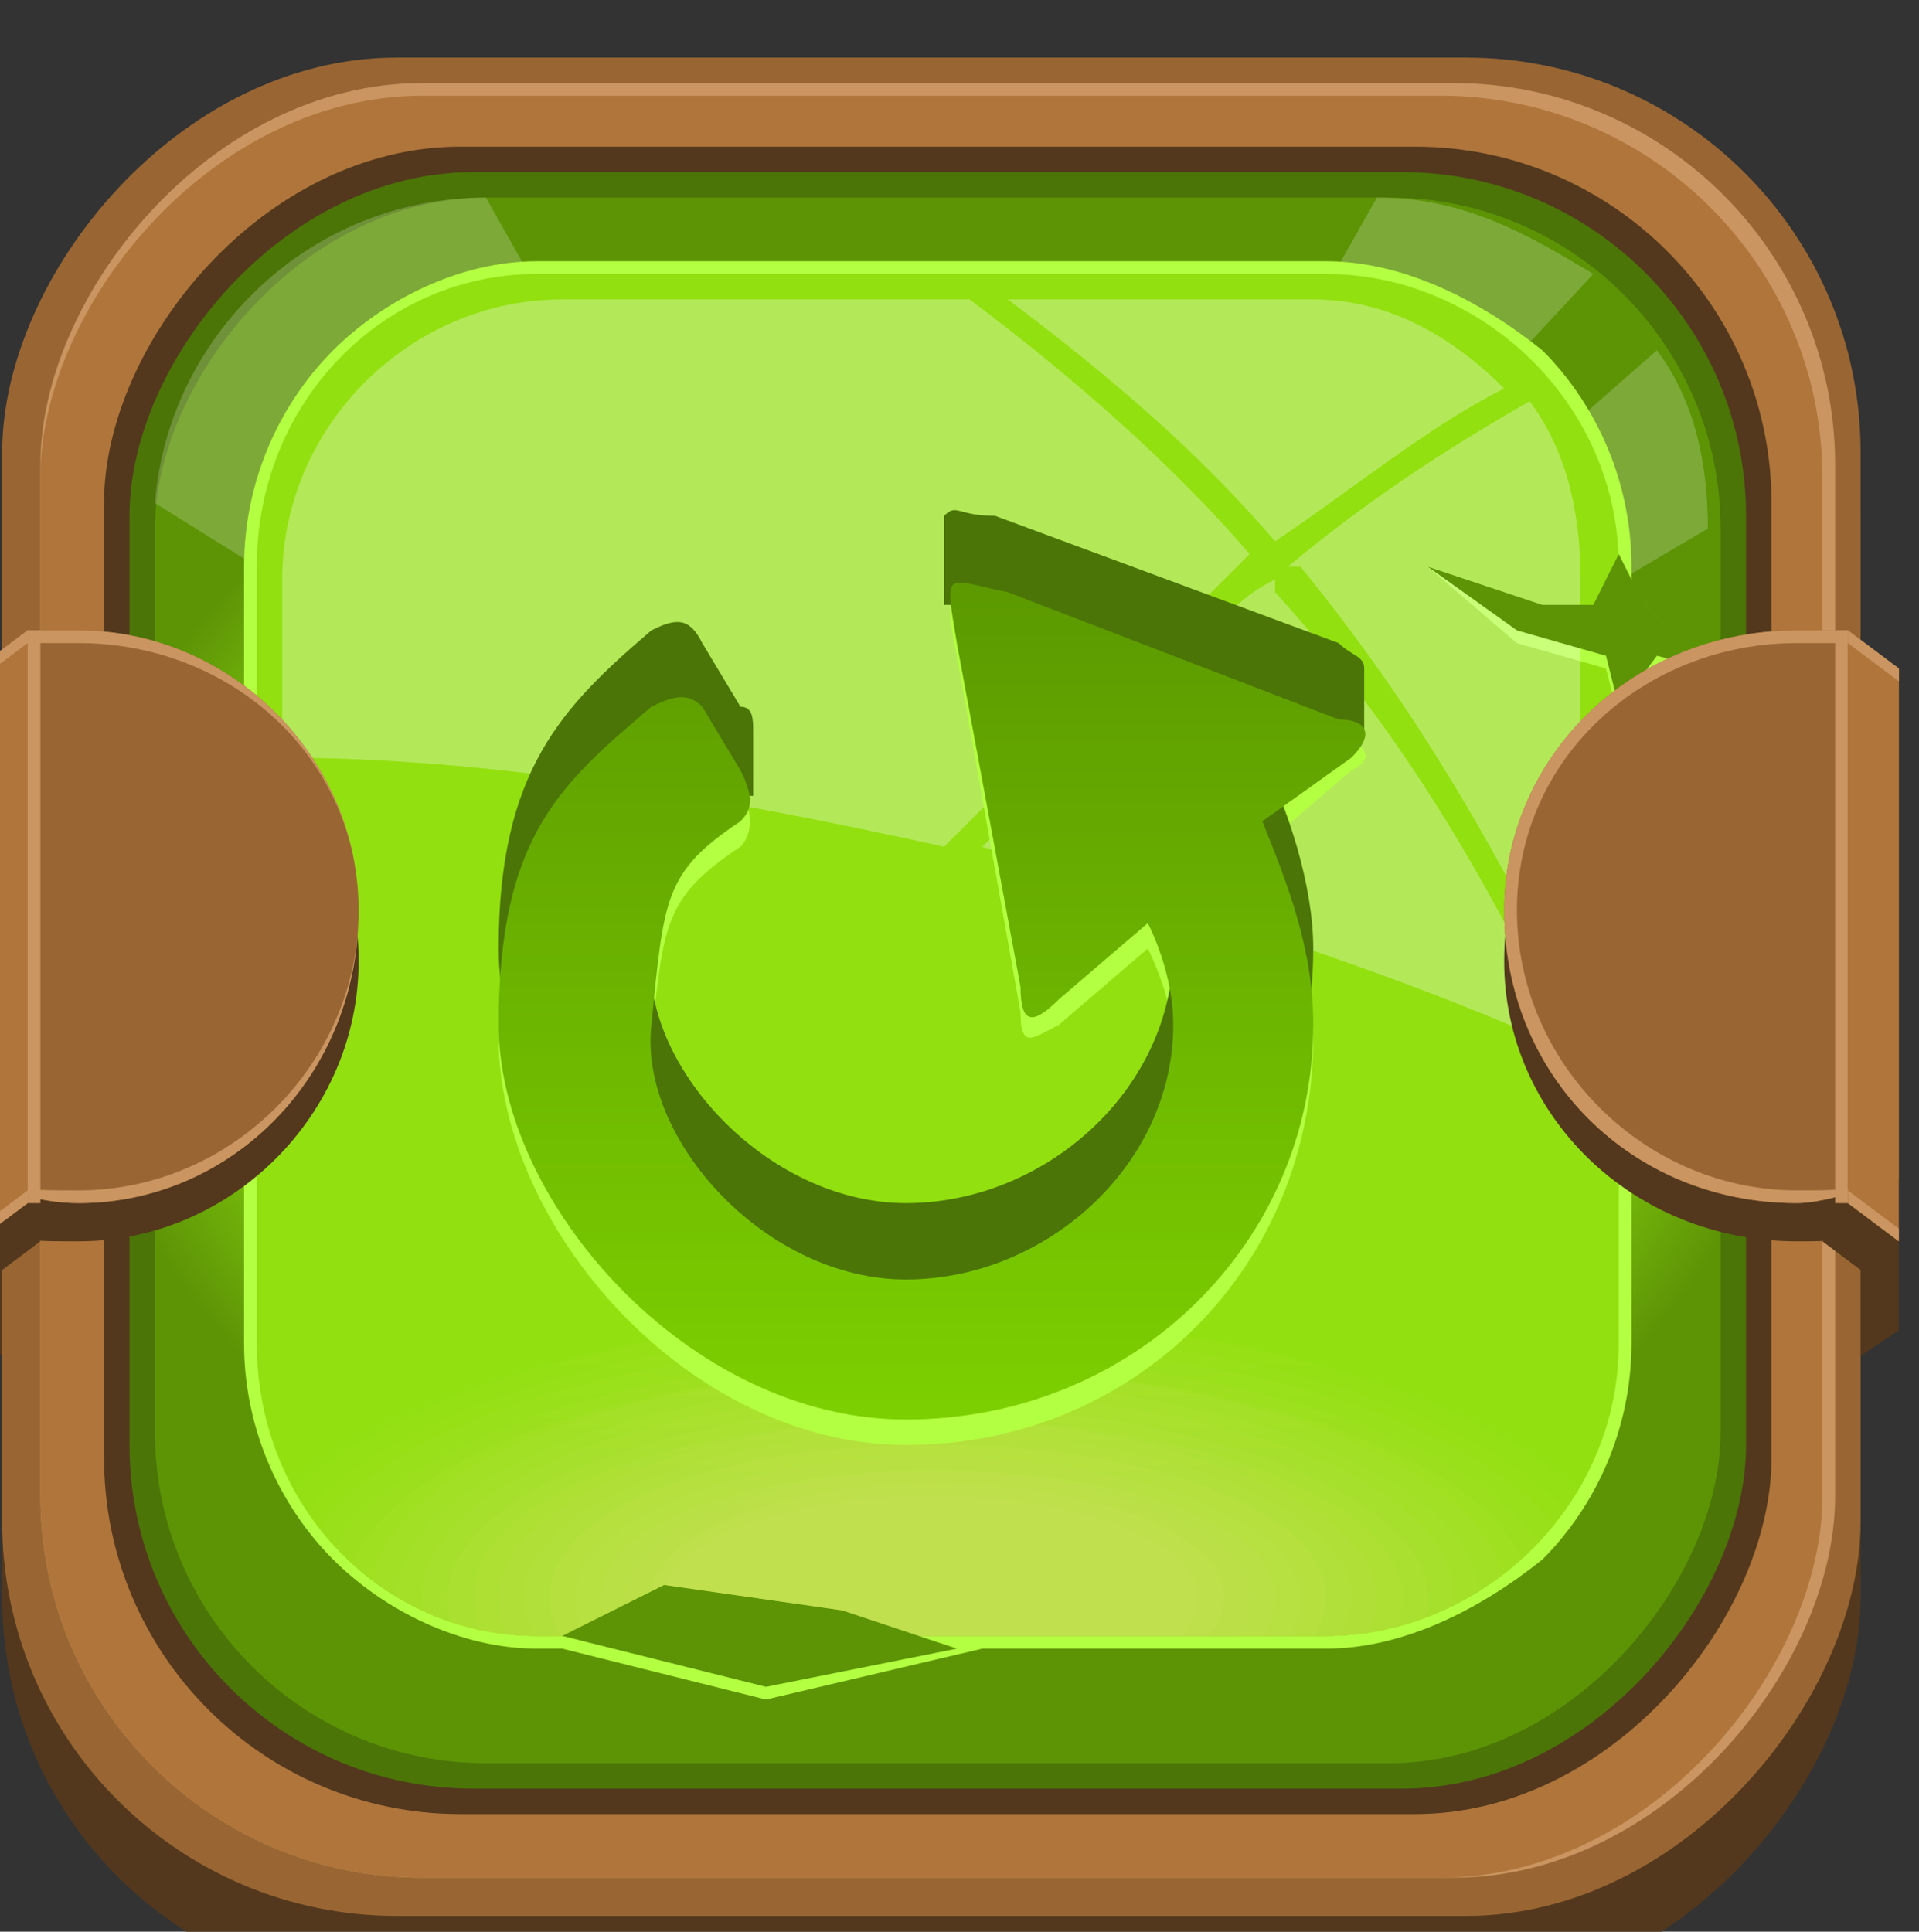 <?xml version="1.0" encoding="UTF-8" standalone="no"?>
<!-- Created with Inkscape (http://www.inkscape.org/) -->

<svg
   width="39.952mm"
   height="40.217mm"
   viewBox="0 0 39.952 40.217"
   version="1.1"
   id="svg57043"
   xmlns:inkscape="http://www.inkscape.org/namespaces/inkscape"
   xmlns:sodipodi="http://sodipodi.sourceforge.net/DTD/sodipodi-0.dtd"
   xmlns:xlink="http://www.w3.org/1999/xlink"
   xmlns="http://www.w3.org/2000/svg"
   xmlns:svg="http://www.w3.org/2000/svg">
  <rect x="0" y="0" width="39.952" height="40.217" fill="#333333" stroke="none"/>
  <sodipodi:namedview
     id="namedview57045"
     pagecolor="#505050"
     bordercolor="#eeeeee"
     borderopacity="1"
     inkscape:showpageshadow="0"
     inkscape:pageopacity="0"
     inkscape:pagecheckerboard="0"
     inkscape:deskcolor="#505050"
     inkscape:document-units="mm"
     showgrid="false" />
  <defs
     id="defs57040">
    <radialGradient
       id="id456"
       gradientUnits="userSpaceOnUse"
       gradientTransform="matrix(6.83717e-5,1.103,-1.438,0.005,5331,1737)"
       xlink:href="#id413"
       cx="1086.78"
       cy="2951.58"
       r="46.995"
       fx="1086.78"
       fy="2951.58">
  </radialGradient>
    <radialGradient
       id="id413"
       gradientUnits="userSpaceOnUse"
       gradientTransform="matrix(6.83717e-5,0.48,-1.438,0.002,875,175)"
       cx="367.621"
       cy="352.63"
       r="141.59"
       fx="367.621"
       fy="352.63">
   <stop
   offset="0"
   style="stop-opacity:1; stop-color:#92E010"
   id="stop14696" />

   <stop
   offset="0.851"
   style="stop-opacity:1; stop-color:#77BA0B"
   id="stop14698" />

   <stop
   offset="1"
   style="stop-opacity:1; stop-color:#5D9406"
   id="stop14700" />

  </radialGradient>
    <radialGradient
       id="id578"
       gradientUnits="userSpaceOnUse"
       gradientTransform="scale(1,1)"
       xlink:href="#id552"
       cx="1086.78"
       cy="1747.63"
       r="53.46"
       fx="1086.78"
       fy="1747.63">
  </radialGradient>
    <radialGradient
       id="id552"
       gradientUnits="userSpaceOnUse"
       gradientTransform="scale(1,1)"
       cx="525.978"
       cy="524.193"
       r="53.46"
       fx="525.978"
       fy="524.193">
   <stop
   offset="0"
   style="stop-opacity:1; stop-color:#BEE62D"
   id="stop14943" />

   <stop
   offset="1"
   style="stop-opacity:1; stop-color:#92E010"
   id="stop14945" />

  </radialGradient>
    <clipPath
       id="id35">
       <path
   d="m 1056,2896 h 62 c 12,0 22,10 22,23 v 61 c 0,13 -10,23 -22,23 h -62 c -12,0 -23,-10 -23,-23 v -61 c 0,-13 11,-23 23,-23 z"
   id="path13924" />

      </clipPath>
    <linearGradient
       id="id684"
       gradientUnits="userSpaceOnUse"
       xlink:href="#id629"
       x1="691.512"
       y1="4696.495"
       x2="691.512"
       y2="4685.035"
       gradientTransform="scale(1.575,0.635)">
  </linearGradient>
    <linearGradient
       id="id629"
       gradientUnits="userSpaceOnUse"
       x1="136.588"
       y1="1781.73"
       x2="136.588"
       y2="1749.41">
   <stop
   offset="0"
   style="stop-opacity:1; stop-color:#92E010"
   id="stop15072" />

   <stop
   offset="1"
   style="stop-opacity:1; stop-color:#BEE62D"
   id="stop15074" />

  </linearGradient>
    <linearGradient
       id="id850"
       gradientUnits="userSpaceOnUse"
       xlink:href="#id745"
       x1="1088.72"
       y1="2983.07"
       x2="1088.72"
       y2="2951.78">
  </linearGradient>
    <linearGradient
       id="id745"
       gradientUnits="userSpaceOnUse"
       x1="136.525"
       y1="2294.75"
       x2="136.525"
       y2="2263.46">
   <stop
   offset="0"
   style="stop-opacity:1; stop-color:#94E013"
   id="stop15256" />

   <stop
   offset="1"
   style="stop-opacity:1; stop-color:#BEE62F"
   id="stop15258" />

  </linearGradient>
    <linearGradient
       id="id1013"
       gradientUnits="userSpaceOnUse"
       xlink:href="#id894"
       x1="1088.66"
       y1="2983.64"
       x2="1088.66"
       y2="2953.37">
  </linearGradient>
    <linearGradient
       id="id894"
       gradientUnits="userSpaceOnUse"
       x1="136.461"
       y1="4192.18"
       x2="136.461"
       y2="4161.92">
   <stop
   offset="0"
   style="stop-opacity:1; stop-color:#96E016"
   id="stop15477" />

   <stop
   offset="1"
   style="stop-opacity:1; stop-color:#BEE530"
   id="stop15479" />

  </linearGradient>
    <linearGradient
       id="id1128"
       gradientUnits="userSpaceOnUse"
       xlink:href="#id1075"
       x1="1088.59"
       y1="2984.2"
       x2="1088.59"
       y2="2954.97">
  </linearGradient>
    <linearGradient
       id="id1075"
       gradientUnits="userSpaceOnUse"
       x1="136.397"
       y1="4361.54"
       x2="136.397"
       y2="4332.31">
   <stop
   offset="0"
   style="stop-opacity:1; stop-color:#99E019"
   id="stop15726" />

   <stop
   offset="1"
   style="stop-opacity:1; stop-color:#BEE532"
   id="stop15728" />

  </linearGradient>
    <linearGradient
       id="id1383"
       gradientUnits="userSpaceOnUse"
       xlink:href="#id1223"
       x1="1088.53"
       y1="2984.77"
       x2="1088.53"
       y2="2956.56">
  </linearGradient>
    <linearGradient
       id="id1223"
       gradientUnits="userSpaceOnUse"
       x1="136.334"
       y1="3502.23"
       x2="136.334"
       y2="3474.02">
   <stop
   offset="0"
   style="stop-opacity:1; stop-color:#9BE01C"
   id="stop15934" />

   <stop
   offset="1"
   style="stop-opacity:1; stop-color:#BEE533"
   id="stop15936" />

  </linearGradient>
    <linearGradient
       id="id1493"
       gradientUnits="userSpaceOnUse"
       xlink:href="#id1385"
       x1="1088.47"
       y1="2985.33"
       x2="1088.47"
       y2="2958.15">
  </linearGradient>
    <linearGradient
       id="id1385"
       gradientUnits="userSpaceOnUse"
       x1="136.27"
       y1="3849.35"
       x2="136.27"
       y2="3822.17">
   <stop
   offset="0"
   style="stop-opacity:1; stop-color:#9DE01F"
   id="stop16160" />

   <stop
   offset="1"
   style="stop-opacity:1; stop-color:#BEE535"
   id="stop16162" />

  </linearGradient>
    <linearGradient
       id="id1722"
       gradientUnits="userSpaceOnUse"
       xlink:href="#id1594"
       x1="1088.4"
       y1="2985.9"
       x2="1088.4"
       y2="2959.74">
  </linearGradient>
    <linearGradient
       id="id1594"
       gradientUnits="userSpaceOnUse"
       x1="136.206"
       y1="4363.24"
       x2="136.206"
       y2="4337.09">
   <stop
   offset="0"
   style="stop-opacity:1; stop-color:#9FE022"
   id="stop16449" />

   <stop
   offset="1"
   style="stop-opacity:1; stop-color:#BFE436"
   id="stop16451" />

  </linearGradient>
    <linearGradient
       id="id1903"
       gradientUnits="userSpaceOnUse"
       xlink:href="#id1748"
       x1="1088.34"
       y1="2986.46"
       x2="1088.34"
       y2="2961.34">
  </linearGradient>
    <linearGradient
       id="id1748"
       gradientUnits="userSpaceOnUse"
       x1="136.143"
       y1="3670.57"
       x2="136.143"
       y2="3645.45">
   <stop
   offset="0"
   style="stop-opacity:1; stop-color:#A1E025"
   id="stop16659" />

   <stop
   offset="1"
   style="stop-opacity:1; stop-color:#BFE438"
   id="stop16661" />

  </linearGradient>
    <linearGradient
       id="id2006"
       gradientUnits="userSpaceOnUse"
       xlink:href="#id1932"
       x1="1088.28"
       y1="2987.02"
       x2="1088.28"
       y2="2962.93">
  </linearGradient>
    <linearGradient
       id="id1932"
       gradientUnits="userSpaceOnUse"
       x1="136.079"
       y1="3851.04"
       x2="136.079"
       y2="3826.95">
   <stop
   offset="0"
   style="stop-opacity:1; stop-color:#A4E028"
   id="stop16911" />

   <stop
   offset="1"
   style="stop-opacity:1; stop-color:#BFE43A"
   id="stop16913" />

  </linearGradient>
    <linearGradient
       id="id2237"
       gradientUnits="userSpaceOnUse"
       xlink:href="#id2112"
       x1="1088.21"
       y1="2987.59"
       x2="1088.21"
       y2="2964.52">
  </linearGradient>
    <linearGradient
       id="id2112"
       gradientUnits="userSpaceOnUse"
       x1="136.015"
       y1="4364.93"
       x2="136.015"
       y2="4341.86">
   <stop
   offset="0"
   style="stop-opacity:1; stop-color:#A6E02B"
   id="stop17155" />

   <stop
   offset="1"
   style="stop-opacity:1; stop-color:#BFE33B"
   id="stop17157" />

  </linearGradient>
    <linearGradient
       id="id2447"
       gradientUnits="userSpaceOnUse"
       xlink:href="#id2318"
       x1="1088.15"
       y1="2988.15"
       x2="1088.15"
       y2="2966.11">
  </linearGradient>
    <linearGradient
       id="id2318"
       gradientUnits="userSpaceOnUse"
       x1="369.831"
       y1="389.205"
       x2="369.831"
       y2="367.165">
   <stop
   offset="0"
   style="stop-opacity:1; stop-color:#A8E02E"
   id="stop17437" />

   <stop
   offset="1"
   style="stop-opacity:1; stop-color:#BFE33D"
   id="stop17439" />

  </linearGradient>
    <linearGradient
       id="id2626"
       gradientUnits="userSpaceOnUse"
       xlink:href="#id2504"
       x1="1088.08"
       y1="2988.72"
       x2="1088.08"
       y2="2967.7">
  </linearGradient>
    <linearGradient
       id="id2504"
       gradientUnits="userSpaceOnUse"
       x1="135.888"
       y1="1109.95"
       x2="135.888"
       y2="1088.94">
   <stop
   offset="0"
   style="stop-opacity:1; stop-color:#AAE030"
   id="stop17687" />

   <stop
   offset="1"
   style="stop-opacity:1; stop-color:#BFE33E"
   id="stop17689" />

  </linearGradient>
    <linearGradient
       id="id2834"
       gradientUnits="userSpaceOnUse"
       xlink:href="#id2661"
       x1="1088.02"
       y1="2989.28"
       x2="1088.02"
       y2="2969.3">
  </linearGradient>
    <linearGradient
       id="id2661"
       gradientUnits="userSpaceOnUse"
       x1="135.824"
       y1="3334.89"
       x2="135.824"
       y2="3314.9">
   <stop
   offset="0"
   style="stop-opacity:1; stop-color:#ACE033"
   id="stop17912" />

   <stop
   offset="1"
   style="stop-opacity:1; stop-color:#BFE340"
   id="stop17914" />

  </linearGradient>
    <linearGradient
       id="id2998"
       gradientUnits="userSpaceOnUse"
       xlink:href="#id2842"
       x1="1087.96"
       y1="2989.85"
       x2="1087.96"
       y2="2970.89">
  </linearGradient>
    <linearGradient
       id="id2842"
       gradientUnits="userSpaceOnUse"
       x1="369.398"
       y1="390.899"
       x2="369.398"
       y2="371.943">
   <stop
   offset="0"
   style="stop-opacity:1; stop-color:#AEE036"
   id="stop18153" />

   <stop
   offset="1"
   style="stop-opacity:1; stop-color:#BFE241"
   id="stop18155" />

  </linearGradient>
    <linearGradient
       id="id3126"
       gradientUnits="userSpaceOnUse"
       xlink:href="#id3032"
       x1="1087.89"
       y1="2990.41"
       x2="1087.89"
       y2="2972.48">
  </linearGradient>
    <linearGradient
       id="id3032"
       gradientUnits="userSpaceOnUse"
       x1="369.253"
       y1="218.047"
       x2="369.253"
       y2="200.119">
   <stop
   offset="0"
   style="stop-opacity:1; stop-color:#B1E039"
   id="stop18419" />

   <stop
   offset="1"
   style="stop-opacity:1; stop-color:#BFE243"
   id="stop18421" />

  </linearGradient>
    <linearGradient
       id="id3302"
       gradientUnits="userSpaceOnUse"
       xlink:href="#id3210"
       x1="1087.83"
       y1="2990.98"
       x2="1087.83"
       y2="2974.07">
  </linearGradient>
    <linearGradient
       id="id3210"
       gradientUnits="objectBoundingBox"
       x1="0.516"
       y1="0.146"
       x2="0.516"
       y2="0">
   <stop
   offset="0"
   style="stop-opacity:1; stop-color:#B3E03C"
   id="stop18649" />

   <stop
   offset="1"
   style="stop-opacity:1; stop-color:#BFE245"
   id="stop18651" />

  </linearGradient>
    <linearGradient
       id="id3464"
       gradientUnits="userSpaceOnUse"
       xlink:href="#id3395"
       x1="1087.77"
       y1="2991.54"
       x2="1087.77"
       y2="2975.67">
  </linearGradient>
    <linearGradient
       id="id3395"
       gradientUnits="userSpaceOnUse"
       x1="135.57"
       y1="1281.5"
       x2="135.57"
       y2="1265.63">
   <stop
   offset="0"
   style="stop-opacity:1; stop-color:#B5E03F"
   id="stop18902" />

   <stop
   offset="1"
   style="stop-opacity:1; stop-color:#C0E146"
   id="stop18904" />

  </linearGradient>
    <linearGradient
       id="id3650"
       gradientUnits="userSpaceOnUse"
       xlink:href="#id3579"
       x1="1087.7"
       y1="2992.1"
       x2="1087.7"
       y2="2977.26">
  </linearGradient>
    <linearGradient
       id="id3579"
       gradientUnits="objectBoundingBox"
       x1="0.516"
       y1="0.146"
       x2="0.516"
       y2="0">
   <stop
   offset="0"
   style="stop-opacity:1; stop-color:#B7E042"
   id="stop19146" />

   <stop
   offset="1"
   style="stop-opacity:1; stop-color:#C0E148"
   id="stop19148" />

  </linearGradient>
    <linearGradient
       id="id3853"
       gradientUnits="userSpaceOnUse"
       xlink:href="#id3778"
       x1="1087.64"
       y1="2992.67"
       x2="1087.64"
       y2="2978.85">
  </linearGradient>
    <linearGradient
       id="id3778"
       gradientUnits="userSpaceOnUse"
       x1="368.675"
       y1="393.721"
       x2="368.675"
       y2="379.904">
   <stop
   offset="0"
   style="stop-opacity:1; stop-color:#B9E045"
   id="stop19433" />

   <stop
   offset="1"
   style="stop-opacity:1; stop-color:#C0E149"
   id="stop19435" />

  </linearGradient>
    <linearGradient
       id="id4022"
       gradientUnits="userSpaceOnUse"
       xlink:href="#id3938"
       x1="1087.57"
       y1="2993.23"
       x2="1087.57"
       y2="2980.44">
  </linearGradient>
    <linearGradient
       id="id3938"
       gradientUnits="userSpaceOnUse"
       x1="368.53"
       y1="220.87"
       x2="368.53"
       y2="208.08">
   <stop
   offset="0"
   style="stop-opacity:1; stop-color:#BCE048"
   id="stop19641" />

   <stop
   offset="1"
   style="stop-opacity:1; stop-color:#C0E14B"
   id="stop19643" />

  </linearGradient>
    <linearGradient
       id="id4253"
       gradientUnits="userSpaceOnUse"
       xlink:href="#id4130"
       x1="1087.51"
       y1="2993.8"
       x2="1087.51"
       y2="2982.04">
  </linearGradient>
    <linearGradient
       id="id4130"
       gradientUnits="userSpaceOnUse"
       x1="135.315"
       y1="941.093"
       x2="135.315"
       y2="929.332">
   <stop
   offset="0"
   style="stop-opacity:1; stop-color:#BEE04B"
   id="stop19897" />

   <stop
   offset="1"
   style="stop-opacity:1; stop-color:#C0E04C"
   id="stop19899" />

  </linearGradient>
    <linearGradient
       id="id319"
       gradientUnits="userSpaceOnUse"
       xlink:href="#id190"
       x1="1088.67"
       y1="2921.29"
       x2="1088.68"
       y2="3000.62">
  </linearGradient>
    <linearGradient
       id="id190"
       gradientUnits="userSpaceOnUse"
       x1="134.565"
       y1="2226.42"
       x2="134.57"
       y2="2306.1">
   <stop
   offset="0"
   style="stop-opacity:1; stop-color:#5C9A00"
   id="stop14391" />

   <stop
   offset="1"
   style="stop-opacity:1; stop-color:#84DC00"
   id="stop14393" />

  </linearGradient>
  </defs>
  <g
     inkscape:label="Capa 1"
     inkscape:groupmode="layer"
     id="layer1"
     transform="translate(-89.145,-73.59)">
    <g
       id="_972221040"
       style="clip-rule:evenodd;fill-rule:evenodd;image-rendering:optimizeQuality;shape-rendering:geometricPrecision;text-rendering:geometricPrecision"
       transform="matrix(-0.265,0,0,0.265,396.591,-688.146)">
   <g
   id="g25048">
    <g
   id="g24932">
     <rect
   class="fil0"
   x="1014"
   y="2885"
   width="146"
   height="146"
   rx="31"
   ry="31"
   id="rect24922"
   style="fill:#53381d" />

     <rect
   class="fil1"
   x="1014"
   y="2879"
   width="146"
   height="146"
   rx="31"
   ry="31"
   id="rect24924"
   style="fill:#996633" />

     <rect
   class="fil2"
   x="1016"
   y="2881"
   width="141"
   height="141"
   rx="30"
   ry="30"
   id="rect24926"
   style="fill:#ca9560" />

     <rect
   class="fil3"
   x="1017"
   y="2882"
   width="140"
   height="140"
   rx="30"
   ry="30"
   id="rect24928"
   style="fill:#af753b" />

     <rect
   class="fil0"
   x="1021"
   y="2886"
   width="131"
   height="131"
   rx="28"
   ry="28"
   id="rect24930"
   style="fill:#53381d" />

    </g>

    <g
   id="g25006">
     <rect
   class="fil4"
   x="1023"
   y="2888"
   width="127"
   height="127"
   rx="27"
   ry="27"
   id="rect24934"
   style="fill:#4b7507" />

     <rect
   class="fil778"
   x="1025"
   y="2890"
   width="123"
   height="123"
   rx="26"
   ry="26"
   id="rect24936"
   style="fill:url(#id456)" />

     <polygon
   class="fil6"
   points="1116,3004 1108,3000 1094,3002 1083,3004 1100,3008 "
   id="polygon24938"
   style="fill:#b3ff41" />

     <path
   class="fil7"
   d="m 1122,2890 c 14,0 25,11 26,24 l -61,38 -57,-50 c -3,4 -4,9 -4,14 l 61,36 -52,-56 c 5,-3 10,-6 17,-6 l 35,62 z"
   id="path24940"
   style="fill:#ffffff;fill-opacity:0.2" />

     <path
   class="fil8"
   d="m 1056,2895 h 62 c 6,0 12,3 16,7 4,4 7,10 7,17 v 61 c 0,7 -3,13 -7,17 -4,4 -10,7 -16,7 h -62 c -6,0 -12,-3 -17,-7 -4,-4 -7,-10 -7,-17 v -61 c 0,-7 3,-13 7,-17 5,-4 11,-7 17,-7 z m 62,2 h -62 c -6,0 -11,2 -15,6 -4,4 -7,10 -7,16 v 61 c 0,6 3,12 7,16 4,4 9,6 15,6 h 62 c 6,0 11,-2 15,-6 4,-4 6,-10 6,-16 v -61 c 0,-6 -2,-12 -6,-16 -4,-4 -9,-6 -15,-6 z"
   id="path24942"
   style="fill:#b3ff41;fill-rule:nonzero" />

     <path
   class="fil619"
   d="m 1056,2896 h 62 c 12,0 22,10 22,23 v 61 c 0,13 -10,23 -22,23 h -62 c -12,0 -23,-10 -23,-23 v -61 c 0,-13 11,-23 23,-23 z"
   id="path24944"
   style="fill:url(#id578)" />

     <g
   clip-path="url(#id35)"
   id="g24994">
      <g
   id="g24992">
       <path
   id="path24946"
   class="fil488"
   d="m 1087,2975 c 34,0 62,11 62,25 0,14 -28,25 -62,25 -35,0 -62,-11 -62,-25 0,-14 27,-25 62,-25 z"
   style="fill:url(#id684);fill-opacity:0" />

       <g
   id="g24988">
        <path
   class="fil779"
   d="m 1087,2976 c 33,0 60,11 60,24 0,14 -27,24 -60,24 -33,0 -60,-10 -60,-24 0,-13 27,-24 60,-24 z"
   id="path24948"
   style="fill:url(#id850);fill-opacity:0.047" />

        <path
   class="fil780"
   d="m 1087,2977 c 32,0 58,10 58,23 0,13 -26,24 -58,24 -32,0 -58,-11 -58,-24 0,-13 26,-23 58,-23 z"
   id="path24950"
   style="fill:url(#id1013);fill-opacity:0.094" />

        <path
   class="fil781"
   d="m 1087,2978 c 31,0 56,10 56,22 0,13 -25,23 -56,23 -31,0 -56,-10 -56,-23 0,-12 25,-22 56,-22 z"
   id="path24952"
   style="fill:url(#id1128);fill-opacity:0.141" />

        <path
   class="fil782"
   d="m 1087,2978 c 30,0 54,10 54,22 0,12 -24,22 -54,22 -30,0 -55,-10 -55,-22 0,-12 25,-22 55,-22 z"
   id="path24954"
   style="fill:url(#id1383);fill-opacity:0.192" />

        <path
   class="fil783"
   d="m 1087,2979 c 29,0 52,10 52,21 0,12 -23,21 -52,21 -29,0 -53,-9 -53,-21 0,-11 24,-21 53,-21 z"
   id="path24956"
   style="fill:url(#id1493);fill-opacity:0.239" />

        <path
   class="fil784"
   d="m 1087,2980 c 28,0 50,9 50,20 0,11 -22,21 -50,21 -28,0 -51,-10 -51,-21 0,-11 23,-20 51,-20 z"
   id="path24958"
   style="fill:url(#id1722);fill-opacity:0.286" />

        <path
   class="fil785"
   d="m 1087,2981 c 26,0 48,9 48,19 0,11 -22,20 -48,20 -27,0 -49,-9 -49,-20 0,-10 22,-19 49,-19 z"
   id="path24960"
   style="fill:url(#id1903);fill-opacity:0.333" />

        <path
   class="fil786"
   d="m 1087,2982 c 25,0 46,8 46,18 0,11 -21,19 -46,19 -26,0 -47,-8 -47,-19 0,-10 21,-18 47,-18 z"
   id="path24962"
   style="fill:url(#id2006);fill-opacity:0.38" />

        <path
   class="fil787"
   d="m 1087,2982 c 24,0 44,8 44,18 0,10 -20,18 -44,18 -25,0 -45,-8 -45,-18 0,-10 20,-18 45,-18 z"
   id="path24964"
   style="fill:url(#id2237);fill-opacity:0.427" />

        <path
   class="fil788"
   d="m 1087,2983 c 23,0 42,8 42,17 0,10 -19,17 -42,17 -24,0 -43,-7 -43,-17 0,-9 19,-17 43,-17 z"
   id="path24966"
   style="fill:url(#id2447);fill-opacity:0.475" />

        <path
   class="fil789"
   d="m 1087,2984 c 22,0 40,7 40,16 0,9 -18,17 -40,17 -23,0 -41,-8 -41,-17 0,-9 18,-16 41,-16 z"
   id="path24968"
   style="fill:url(#id2626);fill-opacity:0.525" />

        <path
   class="fil790"
   d="m 1087,2985 c 21,0 38,7 38,15 0,9 -17,16 -38,16 -21,0 -39,-7 -39,-16 0,-8 18,-15 39,-15 z"
   id="path24970"
   style="fill:url(#id2834);fill-opacity:0.573" />

        <path
   class="fil791"
   d="m 1087,2986 c 20,0 36,6 36,14 0,8 -16,15 -36,15 -20,0 -37,-7 -37,-15 0,-8 17,-14 37,-14 z"
   id="path24972"
   style="fill:url(#id2998);fill-opacity:0.62" />

        <path
   class="fil792"
   d="m 1087,2986 c 19,0 34,7 34,14 0,8 -15,14 -34,14 -19,0 -35,-6 -35,-14 0,-7 16,-14 35,-14 z"
   id="path24974"
   style="fill:url(#id3126);fill-opacity:0.667" />

        <path
   class="fil793"
   d="m 1087,2987 c 18,0 32,6 32,13 0,7 -14,13 -32,13 -18,0 -33,-6 -33,-13 0,-7 15,-13 33,-13 z"
   id="path24976"
   style="fill:url(#id3302);fill-opacity:0.714" />

        <path
   class="fil794"
   d="m 1087,2988 c 17,0 30,5 30,12 0,7 -13,13 -30,13 -17,0 -31,-6 -31,-13 0,-7 14,-12 31,-12 z"
   id="path24978"
   style="fill:url(#id3464);fill-opacity:0.761" />

        <path
   class="fil795"
   d="m 1087,2989 c 16,0 28,5 28,11 0,7 -12,12 -28,12 -16,0 -29,-5 -29,-12 0,-6 13,-11 29,-11 z"
   id="path24980"
   style="fill:url(#id3650);fill-opacity:0.808" />

        <path
   class="fil796"
   d="m 1087,2990 c 14,0 26,4 26,10 0,6 -12,11 -26,11 -15,0 -27,-5 -27,-11 0,-6 12,-10 27,-10 z"
   id="path24982"
   style="fill:url(#id3853);fill-opacity:0.859" />

        <path
   class="fil797"
   d="m 1087,2990 c 13,0 24,5 24,10 0,6 -11,10 -24,10 -14,0 -25,-4 -25,-10 0,-5 11,-10 25,-10 z"
   id="path24984"
   style="fill:url(#id4022);fill-opacity:0.906" />

        <path
   class="fil798"
   d="m 1087,2991 c 12,0 22,4 22,9 0,5 -10,9 -22,9 -13,0 -23,-4 -23,-9 0,-5 10,-9 23,-9 z"
   id="path24986"
   style="fill:url(#id4253);fill-opacity:0.953" />

       </g>

       <ellipse
   class="fil31"
   cx="1087"
   cy="3000"
   rx="21"
   ry="8"
   id="ellipse24990"
   style="fill:#c0e04e" />

      </g>

     </g>

     <path
   class="fil32"
   d="m 1056,2896 h 62 c 12,0 22,10 22,23 v 61 c 0,13 -10,23 -22,23 h -62 c -12,0 -23,-10 -23,-23 v -61 c 0,-13 11,-23 23,-23 z"
   id="path24996"
   style="fill:none" />

     <polygon
   class="fil6"
   points="1033,2919 1035,2923 1039,2923 1048,2919 1041,2925 1034,2927 1033,2931 1030,2927 1026,2927 1031,2924 "
   id="polygon24998"
   style="fill:#b3ff41" />

     <path
   class="fil33"
   d="m 1057,2898 h 24 c -8,6 -15,12 -21,19 -6,-4 -12,-9 -18,-12 4,-4 9,-7 15,-7 z m 27,0 h 32 c 12,0 22,10 22,22 v 14 c -16,0 -34,3 -52,7 -7,-7 -14,-14 -21,-20 -1,-1 -2,-2 -3,-3 6,-7 14,-14 22,-20 z m -1,43 c -3,1 -6,2 -10,3 -13,4 -25,8 -36,13 6,-13 13,-25 23,-36 v -1 c 2,1 3,2 4,3 7,6 13,12 19,18 z m -47,14 v -35 c 0,-5 1,-10 4,-14 7,4 13,8 19,13 h -1 c -9,11 -16,23 -22,36 z"
   id="path25000"
   style="fill:#ffffff;fill-opacity:0.302" />

     <polygon
   class="fil34"
   points="1116,3003 1108,2999 1094,3001 1085,3004 1100,3007 "
   id="polygon25002"
   style="fill:#5d9406" />

     <polygon
   class="fil34"
   points="1033,2918 1035,2922 1039,2922 1048,2919 1041,2924 1034,2926 1033,2930 1030,2926 1026,2927 1031,2922 "
   id="polygon25004"
   style="fill:#5d9406" />

    </g>

    <g
   id="g25026">
     <polygon
   class="fil0"
   points="1011,2979 1011,2967 1014,2967 1014,2981 "
   id="polygon25008"
   style="fill:#53381d" />

     <path
   class="fil0"
   d="m 1019,2927 c 13,0 23,10 23,23 0,12 -10,22 -23,22 -2,0 -5,0 -8,-1 v -42 c 3,-1 6,-2 8,-2 z"
   id="path25010"
   style="fill:#53381d" />

     <path
   class="fil1"
   d="m 1019,2924 c 13,0 23,10 23,22 0,13 -10,23 -23,23 -2,0 -5,-1 -8,-2 v -40 l 4,-3 v 0 c 2,0 3,0 4,0 z"
   id="path25012"
   style="fill:#996633" />

     <path
   class="fil35"
   d="m 1019,2924 c 13,0 23,10 23,22 0,13 -10,23 -23,23 -2,0 -5,-1 -8,-2 v 0 c 3,1 5,1 8,1 12,0 22,-10 22,-22 0,-12 -10,-21 -22,-21 -1,0 -3,0 -4,0 v 0 l -4,3 v -1 l 4,-3 v 0 c 2,0 3,0 4,0 z"
   id="path25014"
   style="fill:#ca9560" />

     <path
   class="fil2"
   d="m 1016,2969 c 0,0 0,0 -1,0 v -45 0 0 h 1 z"
   id="path25016"
   style="fill:#ca9560" />

     <polygon
   class="fil3"
   points="1011,2972 1011,2967 1011,2965 1011,2927 1015,2924 1015,2969 "
   id="polygon25018"
   style="fill:#af753b" />

     <polygon
   class="fil0"
   points="1017,2972 1014,2970 1013,2975 "
   id="polygon25020"
   style="fill:#53381d" />

     <polygon
   class="fil35"
   points="1015,2968 1011,2971 1011,2972 1015,2969 "
   id="polygon25022"
   style="fill:#ca9560" />

     <polygon
   class="fil35"
   points="1015,2924 1011,2927 1011,2928 1015,2925 "
   id="polygon25024"
   style="fill:#ca9560" />

    </g>

    <g
   id="g25046">
     <polygon
   class="fil0"
   points="1162,2979 1162,2967 1160,2967 1160,2981 "
   id="polygon25028"
   style="fill:#53381d" />

     <path
   class="fil0"
   d="m 1154,2927 c -12,0 -22,10 -22,23 0,12 10,22 22,22 3,0 6,0 8,-1 v -42 c -2,-1 -5,-2 -8,-2 z"
   id="path25030"
   style="fill:#53381d" />

     <path
   class="fil1"
   d="m 1154,2924 c -12,0 -22,10 -22,22 0,13 10,23 22,23 3,0 6,-1 8,-2 v -40 l -4,-3 v 0 c -1,0 -2,0 -4,0 z"
   id="path25032"
   style="fill:#996633" />

     <path
   class="fil35"
   d="m 1154,2924 c -12,0 -22,10 -22,22 0,13 10,23 22,23 3,0 6,-1 8,-2 v 0 c -2,1 -5,1 -8,1 -12,0 -22,-10 -22,-22 0,-12 10,-21 22,-21 2,0 3,0 4,0 v 0 l 4,3 v -1 l -4,-3 v 0 c -1,0 -2,0 -4,0 z"
   id="path25034"
   style="fill:#ca9560" />

     <path
   class="fil2"
   d="m 1157,2969 c 1,0 1,0 1,0 v -45 0 0 h -1 z"
   id="path25036"
   style="fill:#ca9560" />

     <polygon
   class="fil3"
   points="1162,2972 1162,2967 1162,2965 1162,2927 1158,2924 1158,2969 "
   id="polygon25038"
   style="fill:#af753b" />

     <polygon
   class="fil0"
   points="1157,2972 1160,2970 1161,2975 "
   id="polygon25040"
   style="fill:#53381d" />

     <polygon
   class="fil35"
   points="1158,2968 1162,2971 1162,2972 1158,2969 "
   id="polygon25042"
   style="fill:#ca9560" />

     <polygon
   class="fil35"
   points="1158,2924 1162,2927 1162,2928 1158,2925 "
   id="polygon25044"
   style="fill:#ca9560" />

    </g>

   </g>

   <g
   id="g25056">
    <path
   class="fil6"
   d="m 1109,2932 c 7,6 12,10 12,24 0,15 -15,32 -32,32 -18,0 -32,-14 -32,-32 0,-5 2,-10 4,-15 l -7,-6 c -2,-1 -1,-2 1,-3 l 26,-9 c 5,-2 5,-2 4,3 l -5,28 c 0,3 -1,2 -3,1 l -7,-6 c -1,2 -2,5 -2,7 0,12 10,21 21,21 11,0 21,-12 20,-21 -1,-9 -1,-11 -7,-15 -1,-1 -1,-3 0,-4 l 3,-5 c 1,-1 2,-1 4,0 z"
   id="path25050"
   style="fill:#b3ff41" />

    <path
   class="fil125"
   d="m 1109,2924 c 7,6 12,11 12,25 0,14 -15,32 -32,32 -18,0 -32,-14 -32,-32 0,-5 2,-11 4,-15 l -2,-2 h -6 v -5 c 0,-1 1,-1 2,-2 l 27,-10 c 3,0 3,-1 4,0 v 0 0 c 0,1 0,1 0,1 v 6 h -1 l -5,25 c 0,2 -1,2 -3,0 l -7,-6 c -1,3 -2,5 -2,8 0,11 10,20 21,20 11,0 21,-11 20,-20 0,-6 -1,-9 -3,-12 h -5 v -5 c 0,-1 0,-2 1,-2 l 3,-5 c 1,-2 2,-2 4,-1 z"
   id="path25052"
   style="fill:#4b7507" />

    <path
   class="fil799"
   d="m 1109,2930 c 7,6 12,10 12,25 0,14 -15,31 -32,31 -18,0 -32,-14 -32,-31 0,-6 2,-11 4,-16 l -7,-5 c -2,-2 -1,-3 1,-3 l 26,-10 c 5,-1 5,-2 4,4 l -5,27 c 0,3 -1,3 -3,1 l -7,-6 c -1,2 -2,5 -2,8 0,11 10,20 21,20 11,0 21,-11 20,-20 -1,-10 -1,-12 -7,-16 -1,-1 -1,-2 0,-4 l 3,-5 c 1,-1 2,-1 4,0 z"
   id="path25054"
   style="fill:url(#id319)" />

   </g>

  </g>
  </g>
</svg>
